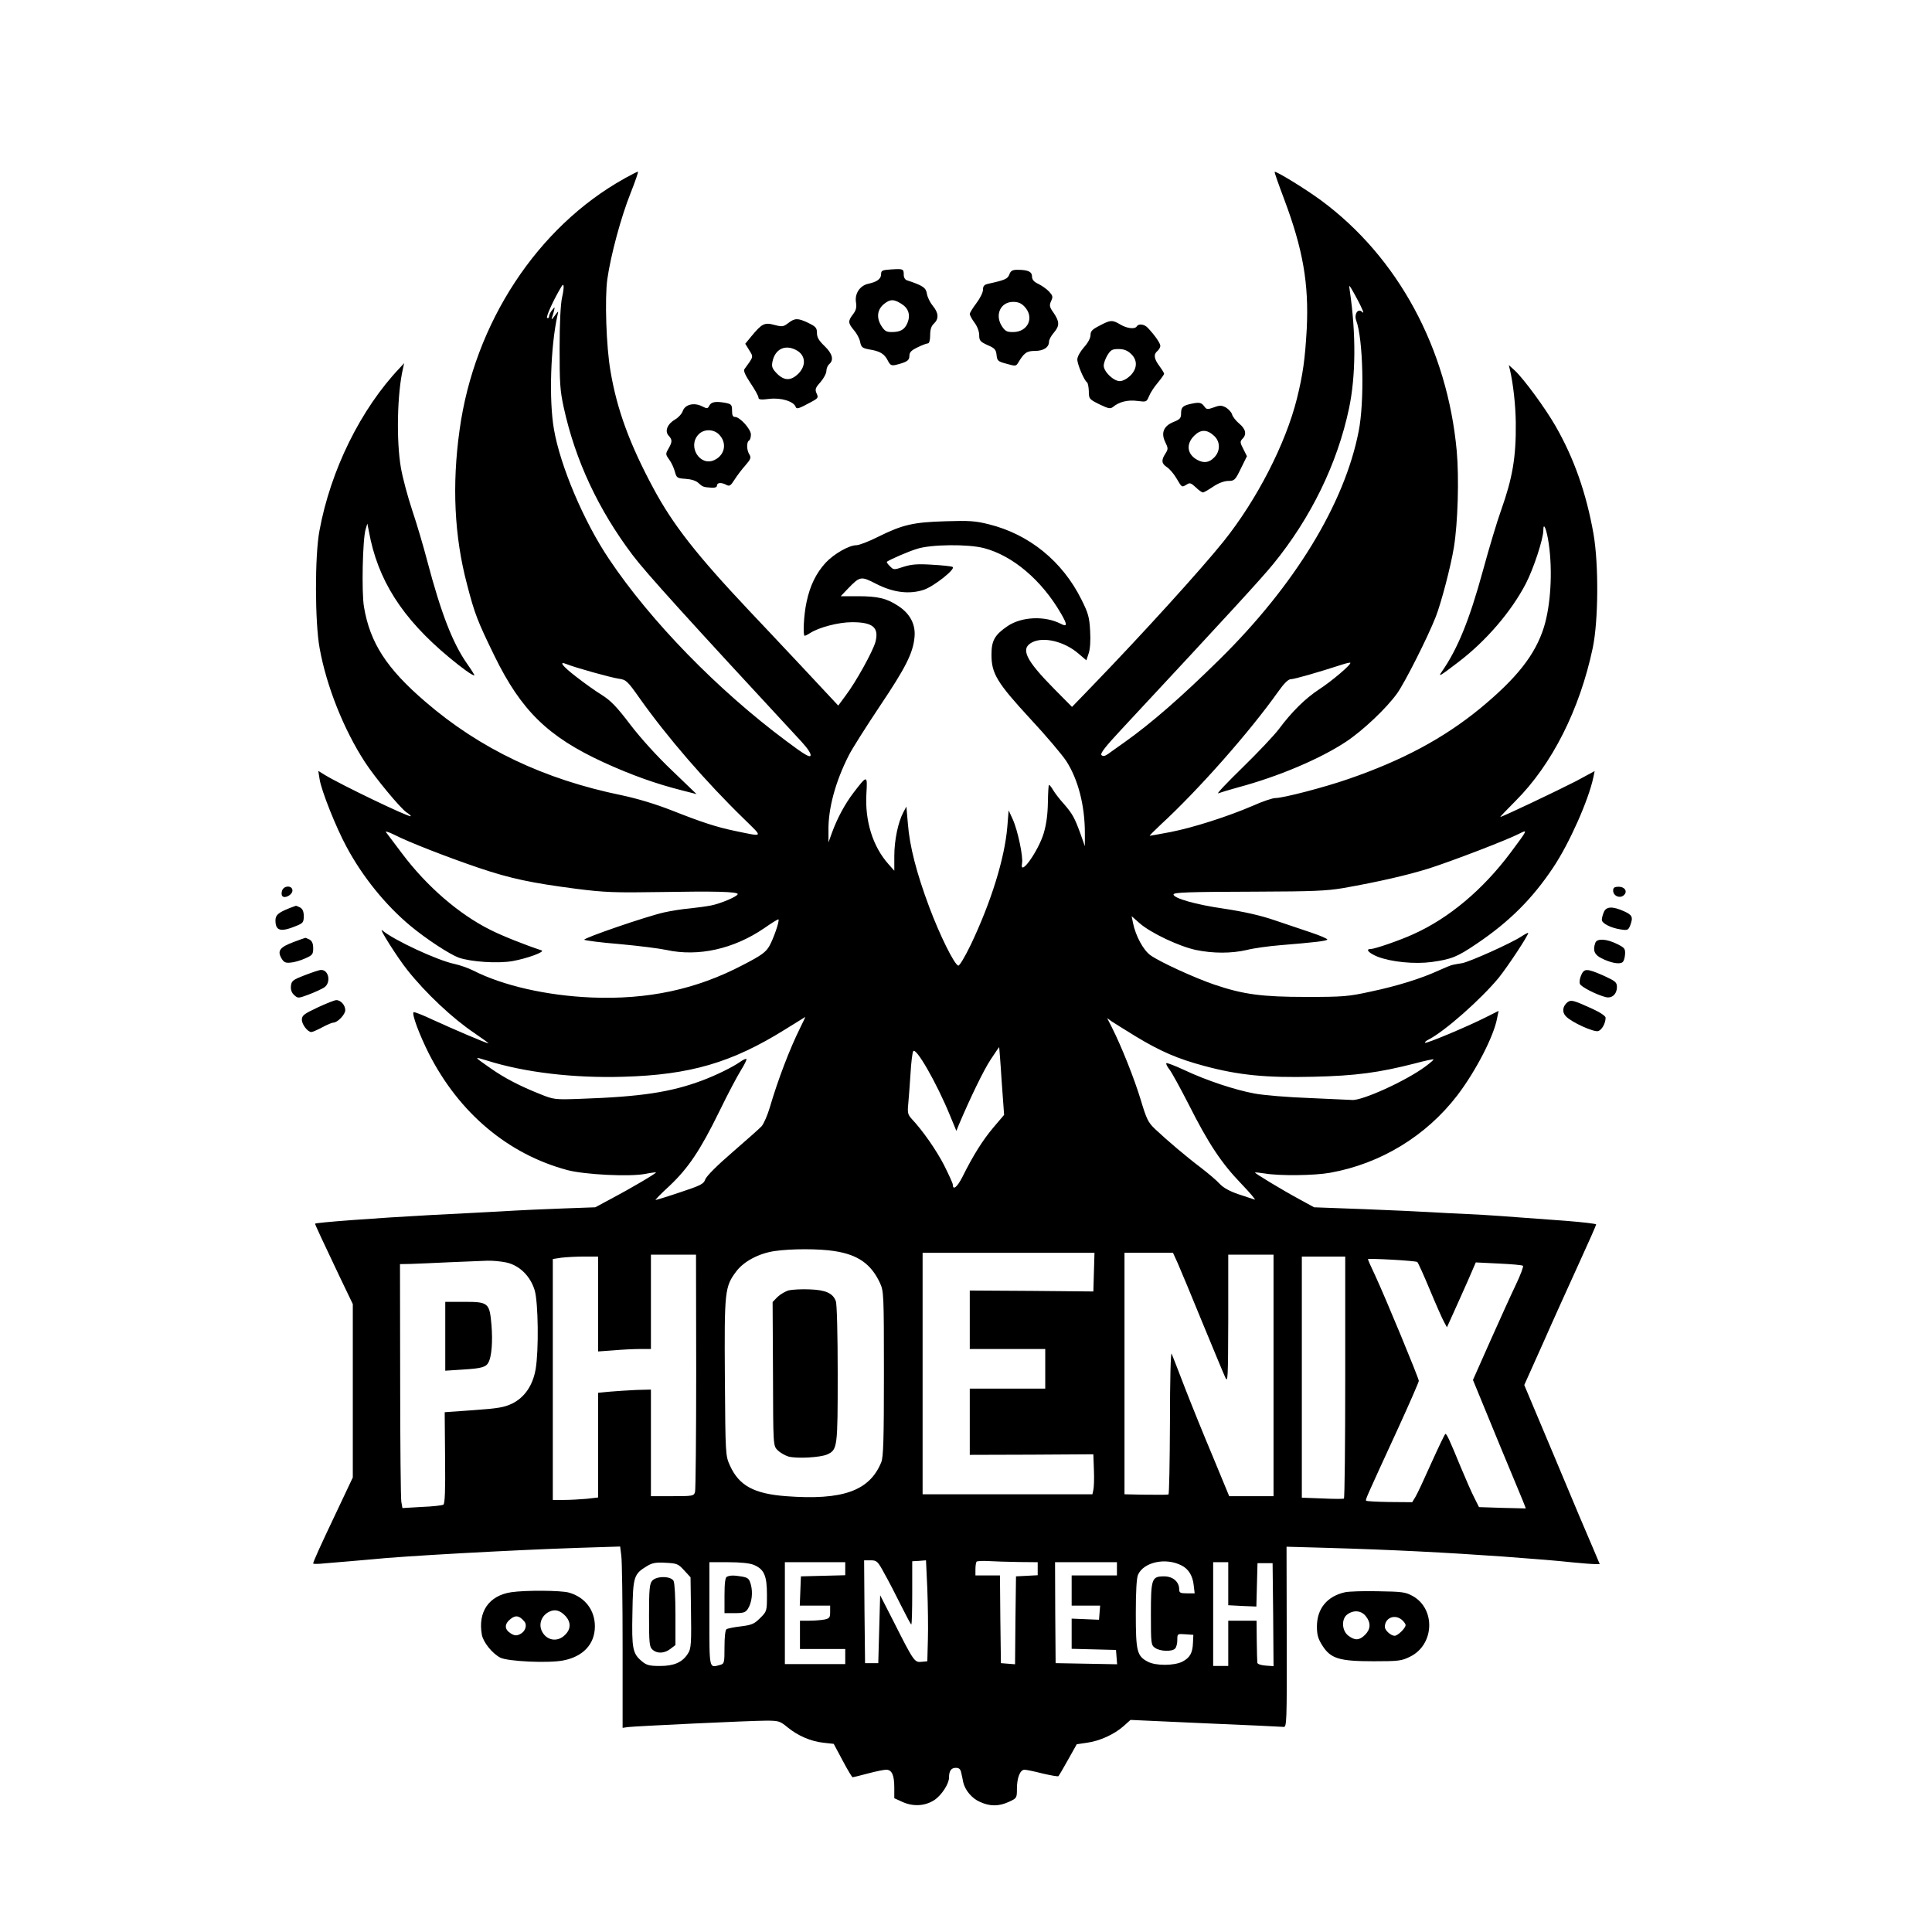 <?xml version="1.0" standalone="no"?>
<!DOCTYPE svg PUBLIC "-//W3C//DTD SVG 20010904//EN"
 "http://www.w3.org/TR/2001/REC-SVG-20010904/DTD/svg10.dtd">
<svg version="1.0" xmlns="http://www.w3.org/2000/svg"
 width="1024pt" height="1024pt" viewBox="0 0 1024 1024"
 preserveAspectRatio="xMidYMid meet">
<g transform="translate(0,1024) scale(0.1,-0.1)"
fill="#000000" stroke="none">
<path d="M3310 9294 c-462 -257 -796 -766 -874 -1332 -41 -292 -28 -565 39
-818 41 -159 56 -196 146 -381 142 -290 284 -428 577 -563 151 -69 278 -114
416 -149 l78 -20 -130 125 c-78 74 -166 171 -221 243 -72 95 -104 128 -152
158 -34 21 -94 64 -135 96 -74 57 -95 85 -51 67 47 -19 234 -71 275 -77 41 -6
46 -10 113 -105 147 -207 349 -441 554 -640 101 -99 105 -94 -50 -62 -100 21
-176 46 -333 108 -89 35 -183 63 -267 81 -410 84 -750 245 -1041 496 -205 176
-293 312 -325 503 -13 77 -7 360 9 411 l9 30 8 -40 c46 -258 176 -462 425
-669 71 -59 123 -96 134 -96 3 0 -14 28 -39 63 -76 109 -137 266 -210 542 -20
77 -56 199 -80 270 -24 72 -51 173 -60 225 -25 143 -20 394 11 527 l6 28 -23
-25 c-207 -218 -367 -542 -426 -864 -25 -133 -24 -485 1 -621 36 -201 128
-432 240 -604 54 -83 188 -245 221 -267 14 -9 24 -18 22 -20 -7 -8 -373 168
-456 219 l-34 21 7 -44 c9 -60 87 -256 143 -359 84 -157 206 -308 338 -418 84
-70 208 -151 257 -169 64 -22 206 -32 285 -18 78 14 176 50 153 57 -83 27
-209 77 -270 108 -167 83 -338 231 -468 404 -41 55 -80 106 -86 114 -6 7 12 2
41 -12 77 -40 286 -121 451 -177 169 -57 279 -80 517 -111 150 -19 204 -21
450 -17 283 5 405 2 405 -11 0 -12 -90 -50 -140 -60 -25 -5 -76 -12 -115 -16
-38 -3 -99 -13 -135 -21 -94 -21 -431 -137 -423 -145 5 -4 89 -15 188 -23 99
-9 210 -23 247 -31 169 -37 357 5 518 115 40 28 74 49 76 47 7 -7 -26 -102
-48 -141 -19 -33 -42 -50 -141 -101 -248 -130 -504 -184 -802 -172 -238 10
-470 63 -627 143 -26 13 -71 29 -100 35 -90 19 -321 126 -382 178 -23 19 81
-145 132 -209 99 -125 241 -258 357 -336 44 -30 77 -54 74 -54 -11 0 -186 75
-293 124 -55 26 -101 44 -104 41 -10 -10 31 -120 82 -221 161 -315 420 -532
734 -616 92 -24 328 -36 412 -20 30 6 56 9 57 8 4 -4 -143 -90 -238 -140 l-84
-45 -165 -6 c-91 -3 -244 -10 -340 -16 -96 -5 -260 -14 -365 -19 -296 -16
-615 -40 -615 -46 0 -5 46 -104 129 -278 l71 -148 0 -460 0 -459 -86 -182
c-89 -187 -124 -265 -124 -274 0 -3 28 -3 63 1 34 3 94 8 132 11 39 3 90 8
115 10 156 17 760 50 1096 61 l221 7 6 -48 c4 -26 7 -243 7 -481 l0 -432 28 4
c40 5 649 34 732 34 67 0 74 -2 114 -35 56 -46 125 -75 191 -82 l54 -6 47 -88
c26 -49 50 -89 53 -89 3 0 40 9 81 20 41 11 85 20 97 20 30 0 43 -28 43 -95
l0 -56 46 -21 c58 -25 120 -20 169 13 37 26 75 85 75 117 0 35 11 52 36 52 18
0 25 -7 29 -27 4 -16 8 -37 10 -48 9 -42 46 -87 88 -105 53 -25 101 -25 155 0
41 19 42 20 42 69 0 59 17 101 40 101 10 0 53 -9 96 -20 43 -10 81 -17 84 -14
3 3 26 42 51 87 l46 82 54 8 c67 9 144 44 193 87 l38 34 397 -18 c218 -9 404
-18 414 -19 17 -2 18 21 17 477 l-1 478 213 -6 c349 -10 635 -25 933 -46 212
-16 275 -21 370 -31 50 -5 102 -9 117 -9 l27 0 -35 83 c-20 45 -110 258 -200
474 l-165 392 100 223 c54 123 140 312 190 422 50 109 91 202 91 206 0 4 -71
12 -157 19 -365 27 -413 31 -523 36 -63 3 -151 7 -195 10 -44 3 -201 10 -350
16 l-270 10 -75 41 c-91 49 -241 140 -238 143 2 2 26 -1 53 -5 77 -13 262 -11
345 4 268 48 509 195 674 410 97 127 194 314 211 409 l8 39 -70 -35 c-97 -49
-314 -140 -320 -134 -2 3 6 11 19 17 87 45 278 214 372 328 48 60 156 223 156
237 0 3 -17 -6 -37 -19 -53 -35 -271 -133 -313 -141 -19 -3 -42 -7 -50 -9 -8
-1 -42 -15 -75 -30 -91 -42 -218 -82 -361 -112 -118 -26 -147 -28 -339 -28
-236 0 -334 13 -488 65 -105 36 -285 118 -338 155 -38 26 -80 103 -94 173 l-7
35 43 -38 c60 -52 209 -122 297 -141 92 -19 189 -19 271 0 35 9 114 20 175 25
181 15 246 22 251 30 2 4 -37 21 -88 38 -50 17 -139 47 -196 66 -70 24 -159
44 -265 60 -147 21 -266 55 -266 75 0 11 72 14 445 15 291 1 368 4 455 19 186
33 339 68 454 104 122 39 409 149 476 183 49 25 50 26 -44 -100 -146 -195
-326 -347 -516 -432 -70 -32 -203 -78 -225 -78 -30 0 -10 -22 37 -41 73 -28
196 -40 286 -28 106 15 134 26 239 97 172 116 295 238 406 405 85 127 187 357
212 476 l7 34 -98 -53 c-91 -47 -391 -190 -402 -190 -2 0 34 38 81 85 193 193
340 484 409 811 30 144 32 442 4 604 -38 215 -103 401 -202 573 -54 94 -167
248 -214 292 l-33 30 6 -25 c17 -72 30 -187 31 -280 2 -183 -17 -293 -78 -465
-20 -55 -63 -198 -96 -319 -72 -264 -135 -417 -218 -536 -22 -31 -11 -25 88
51 146 111 280 267 357 415 41 79 93 237 93 283 0 49 18 5 29 -72 21 -147 10
-326 -26 -442 -46 -146 -143 -269 -338 -430 -193 -158 -411 -275 -698 -374
-130 -45 -346 -101 -387 -101 -15 0 -69 -18 -120 -41 -135 -58 -314 -115 -435
-139 -59 -11 -108 -20 -111 -20 -3 0 23 26 57 58 201 185 472 492 623 705 32
45 54 67 68 67 19 0 150 38 267 76 24 8 45 13 48 11 7 -8 -100 -99 -167 -142
-71 -47 -142 -116 -212 -210 -25 -33 -112 -125 -193 -204 -81 -79 -139 -140
-128 -136 10 4 56 18 103 31 214 57 438 152 575 243 89 59 215 178 271 257 41
58 161 295 204 405 28 71 80 268 96 368 21 128 28 367 15 511 -50 543 -311
1026 -718 1327 -81 60 -241 158 -247 152 -2 -2 21 -67 50 -144 100 -266 132
-448 120 -690 -9 -158 -20 -239 -52 -368 -60 -240 -212 -536 -389 -757 -117
-146 -430 -491 -691 -761 l-112 -116 -95 96 c-151 153 -180 213 -117 246 61
32 172 5 247 -60 l41 -35 12 36 c8 22 11 70 8 120 -4 73 -10 94 -46 166 -101
203 -277 346 -491 399 -72 18 -104 20 -230 16 -170 -5 -227 -18 -356 -82 -49
-25 -102 -45 -116 -45 -39 0 -119 -46 -163 -93 -51 -56 -83 -122 -101 -208
-15 -68 -20 -179 -10 -179 3 0 16 6 28 14 48 31 152 58 223 58 111 0 144 -28
124 -105 -14 -50 -102 -210 -158 -284 l-39 -53 -199 213 c-109 116 -233 248
-275 292 -276 293 -402 453 -507 649 -124 231 -192 415 -226 618 -23 130 -31
387 -17 488 18 127 73 331 124 458 24 61 42 112 38 112 -3 0 -35 -16 -71 -36z
m-331 -631 c-8 -36 -13 -138 -13 -268 0 -183 2 -224 22 -315 61 -279 183 -541
365 -782 70 -93 290 -336 896 -990 33 -36 51 -64 47 -73 -4 -11 -35 7 -128 77
-363 270 -720 636 -940 965 -134 199 -259 495 -292 688 -27 154 -18 440 19
605 6 24 5 24 -16 -5 -12 -17 -18 -22 -14 -10 4 11 9 29 12 40 4 20 4 20 -11
1 -9 -11 -16 -26 -16 -34 0 -7 -5 -10 -10 -7 -8 5 35 99 77 168 13 21 14 -7 2
-60z m4239 -58 c10 -21 10 -27 1 -18 -21 21 -43 -12 -31 -45 37 -97 45 -430
13 -589 -75 -383 -338 -815 -737 -1208 -201 -198 -360 -337 -505 -440 -35 -25
-74 -52 -87 -62 -17 -11 -26 -13 -34 -5 -8 8 21 45 103 133 595 639 742 800
807 879 200 245 340 532 402 825 36 170 38 395 4 625 -5 34 -5 34 23 -15 15
-27 34 -63 41 -80z m-2003 -1270 c153 -40 306 -170 408 -346 35 -60 35 -74 -1
-55 -84 43 -206 38 -281 -12 -69 -47 -86 -77 -86 -152 0 -100 29 -148 206
-340 84 -90 169 -191 190 -223 63 -97 99 -236 99 -382 l0 -70 -23 65 c-31 85
-42 106 -89 160 -22 24 -47 57 -56 72 -9 16 -19 28 -22 28 -3 0 -5 -42 -6 -93
-1 -64 -8 -115 -22 -163 -29 -96 -129 -236 -115 -160 7 34 -23 176 -49 233
l-22 48 -7 -87 c-14 -168 -86 -399 -194 -626 -32 -66 -60 -112 -66 -110 -22 7
-99 164 -154 311 -67 179 -104 322 -113 441 l-8 91 -16 -30 c-28 -52 -48 -149
-48 -231 l0 -79 -31 35 c-83 93 -125 228 -117 372 6 101 5 102 -67 8 -47 -61
-88 -138 -116 -215 l-18 -50 0 62 c-2 117 37 260 107 398 16 33 91 151 165
262 137 204 176 281 184 365 7 66 -22 124 -84 165 -63 42 -109 53 -218 53
l-89 0 39 41 c64 66 68 66 150 24 90 -46 175 -56 251 -31 54 18 171 111 153
121 -5 4 -55 9 -109 12 -77 5 -110 2 -151 -11 -51 -17 -53 -17 -72 3 -12 11
-19 22 -16 24 19 13 113 54 159 68 73 24 271 26 355 4z m-974 -2543 c-54 -108
-118 -275 -161 -422 -12 -41 -32 -86 -43 -99 -12 -13 -82 -75 -156 -139 -79
-68 -137 -126 -143 -143 -8 -24 -23 -32 -132 -68 -68 -23 -127 -41 -131 -41
-4 0 29 34 74 75 100 95 162 187 264 395 44 91 96 189 115 219 18 29 31 55 28
58 -3 3 -17 -4 -33 -15 -40 -28 -127 -71 -202 -99 -166 -62 -324 -86 -645 -97
-135 -5 -141 -4 -213 25 -106 42 -189 85 -263 137 -90 63 -91 63 -19 41 198
-63 461 -94 723 -86 354 10 575 75 856 250 58 36 106 66 108 67 1 0 -11 -26
-27 -58z m1780 -46 c131 -79 221 -118 363 -156 182 -49 328 -63 576 -57 226 5
350 22 541 71 52 14 95 23 97 21 2 -2 -18 -19 -45 -39 -103 -76 -337 -182
-388 -176 -5 0 -104 5 -220 10 -115 4 -248 15 -295 24 -104 19 -255 69 -374
125 -49 23 -92 39 -94 36 -3 -3 4 -18 16 -33 12 -15 58 -99 103 -187 104 -206
172 -309 278 -419 47 -49 79 -87 71 -84 -8 3 -46 15 -85 28 -47 16 -80 34
-100 55 -16 18 -61 56 -100 86 -77 58 -177 143 -242 204 -38 36 -46 53 -77
156 -34 112 -101 281 -153 384 l-25 49 23 -17 c13 -9 72 -45 130 -81z m-712
-236 l13 -179 -56 -66 c-56 -66 -108 -148 -165 -263 -28 -55 -51 -73 -51 -40
0 6 -21 52 -46 102 -43 83 -113 183 -172 246 -20 22 -23 32 -18 80 3 30 8 102
12 160 3 58 10 111 14 118 13 26 123 -164 196 -342 l33 -80 12 30 c62 146 132
291 169 347 24 37 45 67 46 67 0 0 7 -81 13 -180z m-886 -901 c124 -19 194
-68 241 -169 20 -43 21 -60 21 -480 0 -353 -3 -442 -14 -470 -62 -152 -204
-203 -506 -180 -169 13 -248 56 -296 162 -24 53 -24 56 -27 466 -3 460 -1 482
61 564 40 53 120 95 202 107 88 13 236 13 318 0z m1375 -111 l-3 -103 -327 3
-328 2 0 -155 0 -155 200 0 200 0 0 -105 0 -105 -200 0 -200 0 0 -175 0 -176
328 1 327 2 3 -84 c2 -46 0 -93 -3 -105 l-5 -23 -450 0 -450 0 0 640 0 640
455 0 456 0 -3 -102z m445 45 c14 -32 73 -173 130 -313 58 -140 112 -271 121
-290 14 -32 15 -10 16 308 l0 342 120 0 120 0 0 -640 0 -640 -117 0 -118 0
-86 208 c-48 114 -115 279 -149 367 -34 88 -65 169 -70 180 -5 12 -9 -139 -9
-362 -1 -211 -4 -384 -8 -384 -12 -2 -42 -2 -140 -1 l-93 2 0 640 0 640 129 0
128 0 26 -57z m-2553 -570 c0 -340 -3 -628 -6 -640 -6 -22 -11 -23 -120 -23
l-114 0 0 283 0 282 -77 -2 c-43 -2 -106 -6 -140 -9 l-63 -6 0 -277 0 -278
-61 -7 c-34 -3 -88 -6 -120 -6 l-59 0 0 639 0 638 46 7 c26 3 80 6 120 6 l74
0 0 -251 0 -252 83 6 c45 4 108 7 140 7 l57 0 0 250 0 250 120 0 119 0 1 -617z
m3440 -32 c0 -352 -3 -642 -7 -644 -5 -2 -56 -2 -115 1 l-108 4 0 639 0 639
115 0 115 0 0 -639z m382 610 c4 -3 34 -69 66 -146 32 -77 66 -154 75 -170
l16 -30 34 75 c19 41 53 119 77 172 l42 97 121 -6 c67 -3 125 -8 129 -12 4 -3
-13 -49 -38 -101 -25 -52 -86 -187 -136 -299 l-91 -205 76 -185 c42 -102 105
-256 141 -341 36 -85 64 -155 63 -155 -1 0 -57 1 -125 3 l-123 4 -24 48 c-14
27 -47 102 -74 167 -60 146 -73 173 -80 173 -3 0 -36 -69 -74 -153 -37 -83
-75 -165 -85 -181 l-17 -28 -120 1 c-66 1 -122 4 -124 7 -5 5 -3 9 168 381 61
133 111 248 111 254 0 14 -175 437 -231 558 -22 46 -39 85 -39 87 0 6 255 -8
262 -15z m-4830 -2 c71 -15 129 -72 152 -148 19 -65 22 -319 5 -418 -15 -86
-58 -149 -124 -182 -42 -20 -74 -26 -204 -35 l-154 -11 2 -242 c2 -172 -1
-243 -9 -248 -7 -4 -58 -10 -115 -12 l-102 -6 -6 34 c-3 19 -6 310 -6 647 l-1
612 57 1 c32 1 126 5 208 9 83 3 171 7 197 8 26 1 71 -3 100 -9z m2005 -1648
c21 -37 61 -114 88 -169 28 -56 52 -101 55 -102 3 0 5 75 5 167 l0 168 36 2
37 3 7 -152 c3 -84 5 -205 3 -268 l-3 -115 -31 -3 c-37 -4 -41 2 -150 218
l-69 135 -5 -180 -5 -180 -35 0 -35 0 -3 273 -2 272 34 0 c33 0 38 -4 73 -69z
m711 60 l102 -1 0 -35 0 -34 -57 -3 -58 -3 -3 -233 -2 -233 -38 3 -37 3 -3
233 -2 232 -65 0 -65 0 0 33 c0 19 3 36 6 40 4 3 32 5 63 3 31 -2 102 -4 159
-5z m864 -18 c37 -18 60 -55 65 -106 l5 -42 -41 0 c-35 0 -41 3 -41 21 0 40
-33 69 -80 69 -66 0 -70 -12 -70 -201 0 -157 1 -163 22 -178 27 -19 89 -21
106 -4 7 7 12 27 12 46 0 33 0 33 43 30 l42 -3 -2 -42 c-2 -54 -16 -79 -56
-100 -43 -22 -142 -23 -184 0 -57 30 -63 55 -63 256 0 115 4 189 12 205 30 67
147 92 230 49z m-2636 -26 l34 -37 2 -147 c3 -207 2 -231 -17 -259 -29 -45
-73 -64 -147 -64 -56 0 -71 4 -96 25 -49 41 -54 66 -50 257 3 193 7 205 78
248 28 17 48 20 99 17 59 -3 66 -6 97 -40z m369 29 c55 -23 70 -57 70 -158 0
-87 0 -88 -36 -124 -31 -31 -45 -37 -102 -44 -36 -4 -70 -11 -76 -15 -7 -3
-11 -42 -11 -94 0 -83 -1 -89 -22 -95 -61 -16 -58 -32 -58 269 l0 275 100 0
c64 0 113 -5 135 -14z m485 -21 l0 -34 -117 -3 -118 -3 -3 -77 -3 -78 81 0 80
0 0 -34 c0 -30 -4 -34 -31 -40 -17 -3 -53 -6 -80 -6 l-49 0 0 -75 0 -75 120 0
120 0 0 -40 0 -40 -160 0 -160 0 0 270 0 270 160 0 160 0 0 -35z m1440 0 l0
-35 -120 0 -120 0 0 -80 0 -80 76 0 75 0 -3 -37 -3 -38 -72 3 -73 3 0 -80 0
-80 118 -3 117 -3 3 -38 3 -38 -163 3 -163 3 -2 268 -1 267 164 0 164 0 0 -35z
m590 -79 l0 -114 75 -4 74 -3 3 115 3 115 40 0 40 0 3 -273 2 -273 -42 3 c-25
2 -44 8 -44 16 -1 6 -2 59 -3 117 l-1 105 -75 0 -75 0 0 -120 0 -120 -40 0
-40 0 0 275 0 275 40 0 40 0 0 -114z"/>
<path d="M4181 3401 c-18 -5 -45 -21 -60 -35 l-26 -27 2 -380 c1 -381 1 -381
24 -405 13 -13 39 -28 58 -34 46 -12 168 -5 205 11 55 25 56 36 56 428 0 204
-4 371 -10 385 -16 42 -54 59 -138 62 -43 2 -92 -1 -111 -5z"/>
<path d="M2360 3158 l0 -183 92 6 c101 6 124 13 137 38 17 31 23 112 16 197
-10 119 -16 124 -145 124 l-100 0 0 -182z"/>
<path d="M3457 1862 c-14 -16 -17 -44 -17 -184 0 -147 2 -167 18 -181 25 -23
64 -21 96 4 l26 20 0 160 c0 92 -4 169 -10 180 -14 26 -90 27 -113 1z"/>
<path d="M3853 1883 c-9 -3 -13 -33 -13 -99 l0 -94 55 0 c46 0 57 4 69 23 21
33 27 85 16 127 -9 33 -15 38 -48 44 -42 7 -62 7 -79 -1z"/>
<path d="M4723 8812 c-47 -3 -53 -6 -53 -25 0 -25 -21 -41 -68 -51 -45 -10
-73 -53 -65 -99 4 -27 0 -42 -16 -63 -27 -35 -27 -46 5 -84 15 -17 30 -45 33
-63 6 -28 12 -32 48 -39 57 -9 80 -23 98 -58 13 -26 20 -29 43 -24 59 15 72
23 72 48 0 19 10 29 43 45 24 12 49 21 55 21 7 0 12 17 12 43 0 31 6 49 20 62
27 25 25 57 -6 94 -14 17 -28 45 -31 63 -5 33 -20 44 -105 72 -11 3 -18 15
-18 30 0 31 -3 32 -67 28z m54 -182 c38 -23 50 -59 33 -101 -15 -36 -37 -49
-84 -49 -29 0 -38 6 -56 35 -26 43 -20 86 17 115 32 25 50 25 90 0z"/>
<path d="M5350 8786 c-9 -24 -21 -30 -112 -50 -22 -5 -28 -12 -28 -32 0 -14
-16 -46 -35 -71 -19 -25 -35 -51 -35 -57 0 -7 11 -27 25 -46 15 -20 25 -47 25
-66 0 -29 5 -35 44 -53 38 -16 45 -24 48 -52 3 -31 7 -35 53 -47 45 -13 50
-13 60 3 33 55 46 65 90 65 46 0 75 19 75 49 0 10 11 31 25 47 32 37 31 59 0
105 -23 32 -24 40 -14 63 11 23 9 29 -11 51 -12 13 -38 31 -56 40 -24 11 -34
23 -34 39 0 26 -21 36 -78 36 -25 0 -35 -5 -42 -24z m80 -171 c54 -57 19 -135
-61 -135 -33 0 -42 5 -60 33 -37 60 -5 127 61 127 26 0 43 -7 60 -25z"/>
<path d="M4177 8527 c-25 -19 -31 -20 -73 -9 -52 14 -66 7 -122 -61 l-32 -39
21 -34 c23 -37 24 -33 -25 -100 -7 -8 3 -31 32 -75 23 -34 42 -68 42 -76 0
-11 12 -13 59 -7 61 7 127 -13 138 -42 5 -14 15 -11 80 24 39 21 42 24 31 47
-9 21 -7 29 21 60 17 20 31 46 31 59 0 13 7 29 15 36 26 22 17 56 -25 96 -30
29 -40 46 -40 69 0 27 -6 34 -45 53 -56 27 -72 27 -108 -1z m42 -142 c51 -26
56 -82 12 -126 -39 -38 -74 -38 -113 1 -25 26 -29 36 -24 62 13 67 66 94 125
63z"/>
<path d="M5828 8514 c-39 -20 -48 -29 -48 -50 0 -16 -14 -42 -35 -65 -20 -23
-35 -50 -35 -64 0 -26 36 -111 51 -121 5 -3 9 -24 10 -47 0 -41 2 -43 56 -70
48 -23 58 -25 72 -14 32 27 79 39 129 32 48 -6 49 -6 62 25 7 18 28 50 47 72
18 22 33 43 33 47 0 4 -11 22 -25 41 -29 39 -32 62 -10 80 8 7 15 19 15 27 0
14 -30 57 -67 96 -18 19 -48 23 -58 7 -10 -16 -52 -11 -87 10 -42 25 -52 25
-110 -6z m166 -149 c36 -33 35 -78 -3 -116 -18 -17 -40 -29 -56 -29 -33 0 -85
50 -85 82 0 13 9 38 20 56 17 27 25 32 58 32 28 0 47 -7 66 -25z"/>
<path d="M3760 8091 c-9 -18 -12 -18 -40 -4 -42 21 -89 9 -101 -25 -5 -15 -23
-35 -39 -44 -42 -24 -58 -62 -37 -86 21 -23 21 -33 0 -70 -16 -28 -16 -30 4
-58 12 -16 25 -45 30 -64 9 -33 12 -35 57 -38 30 -2 56 -10 69 -23 22 -20 25
-21 70 -24 17 -1 27 3 27 11 0 17 24 18 50 4 17 -9 23 -4 44 29 14 22 40 56
58 76 27 31 30 40 20 56 -15 23 -16 66 -2 74 6 3 10 18 10 32 0 28 -58 93 -84
93 -12 0 -16 9 -16 34 0 30 -4 34 -31 40 -53 10 -78 7 -89 -13z m48 -151 c47
-44 36 -111 -21 -138 -76 -37 -145 71 -85 135 27 29 76 30 106 3z"/>
<path d="M6314 8100 c-45 -10 -54 -18 -54 -51 0 -25 -6 -32 -39 -45 -53 -21
-69 -58 -45 -107 16 -33 16 -37 1 -61 -23 -35 -21 -53 8 -72 14 -9 37 -36 51
-60 29 -49 27 -48 54 -32 16 11 23 8 48 -15 15 -15 32 -27 38 -27 5 0 29 14
53 30 28 19 57 30 80 31 34 0 38 4 68 66 l32 65 -19 38 c-18 34 -18 40 -5 54
24 23 18 52 -17 81 -18 15 -35 37 -38 49 -3 11 -18 27 -32 36 -23 12 -32 13
-64 1 -34 -12 -39 -12 -51 5 -15 21 -27 23 -69 14z m122 -171 c33 -31 32 -82
-1 -114 -26 -27 -54 -31 -88 -13 -55 29 -63 84 -17 129 34 34 68 34 106 -2z"/>
<path d="M1495 5519 c-4 -12 -3 -25 2 -29 14 -14 53 8 53 30 0 28 -46 28 -55
-1z"/>
<path d="M8550 5520 c0 -27 32 -43 54 -27 25 19 10 47 -25 47 -22 0 -29 -5
-29 -20z"/>
<path d="M1535 5427 c-60 -24 -75 -37 -75 -65 0 -57 28 -64 114 -28 32 13 36
19 36 50 0 25 -6 38 -19 46 -11 5 -21 10 -23 9 -2 0 -16 -6 -33 -12z"/>
<path d="M8500 5404 c-6 -14 -10 -32 -10 -39 0 -19 47 -43 99 -51 37 -6 41 -4
51 20 17 45 12 56 -32 76 -62 28 -96 26 -108 -6z"/>
<path d="M1556 5247 c-72 -27 -87 -46 -65 -85 13 -22 21 -27 49 -24 18 1 53
11 77 22 39 17 43 22 43 54 0 25 -6 38 -19 46 -11 5 -21 10 -23 9 -2 0 -30
-10 -62 -22z"/>
<path d="M8456 5244 c-15 -40 -6 -64 32 -83 48 -24 93 -33 110 -22 8 4 14 24
15 42 2 31 -2 36 -43 56 -54 27 -105 30 -114 7z"/>
<path d="M1615 5071 c-63 -24 -70 -30 -73 -57 -2 -20 4 -36 17 -48 20 -18 22
-18 78 3 32 12 68 29 81 37 38 25 25 95 -17 93 -9 0 -47 -13 -86 -28z"/>
<path d="M8380 5070 c-7 -16 -10 -37 -6 -45 6 -16 89 -58 137 -70 33 -8 59 16
59 54 0 25 -8 31 -71 60 -89 39 -103 39 -119 1z"/>
<path d="M1683 4900 c-72 -34 -83 -42 -83 -65 0 -25 31 -65 50 -65 6 0 32 11
58 25 26 14 52 25 59 25 22 0 63 43 63 66 0 27 -25 54 -48 53 -9 0 -54 -18
-99 -39z"/>
<path d="M8308 4928 c-26 -21 -30 -52 -9 -74 29 -32 149 -86 172 -79 20 7 39
42 39 71 0 9 -30 29 -72 48 -99 45 -111 48 -130 34z"/>
<path d="M2710 1801 c-119 -18 -178 -104 -156 -226 8 -40 55 -99 98 -121 40
-20 253 -30 332 -15 106 20 168 86 169 179 1 87 -52 157 -138 181 -43 12 -230
13 -305 2z m288 -127 c29 -33 28 -69 -3 -99 -41 -42 -102 -30 -125 24 -15 37
2 79 40 98 31 16 59 8 88 -23z m-219 -28 c17 -20 5 -55 -24 -68 -19 -9 -30 -7
-50 6 -32 21 -32 49 1 75 27 22 47 18 73 -13z"/>
<path d="M7130 1801 c-96 -21 -150 -87 -150 -182 0 -44 6 -65 29 -101 44 -69
89 -83 271 -83 135 0 149 2 195 25 127 63 135 251 14 320 -40 22 -56 24 -184
26 -77 2 -156 -1 -175 -5z m109 -127 c28 -35 26 -69 -4 -99 -30 -30 -54 -31
-89 -4 -35 27 -37 90 -4 113 34 24 73 20 97 -10z m193 -21 c10 -9 18 -21 18
-26 0 -17 -42 -57 -58 -57 -20 0 -52 29 -52 47 0 49 54 70 92 36z"/>
</g>
</svg>
